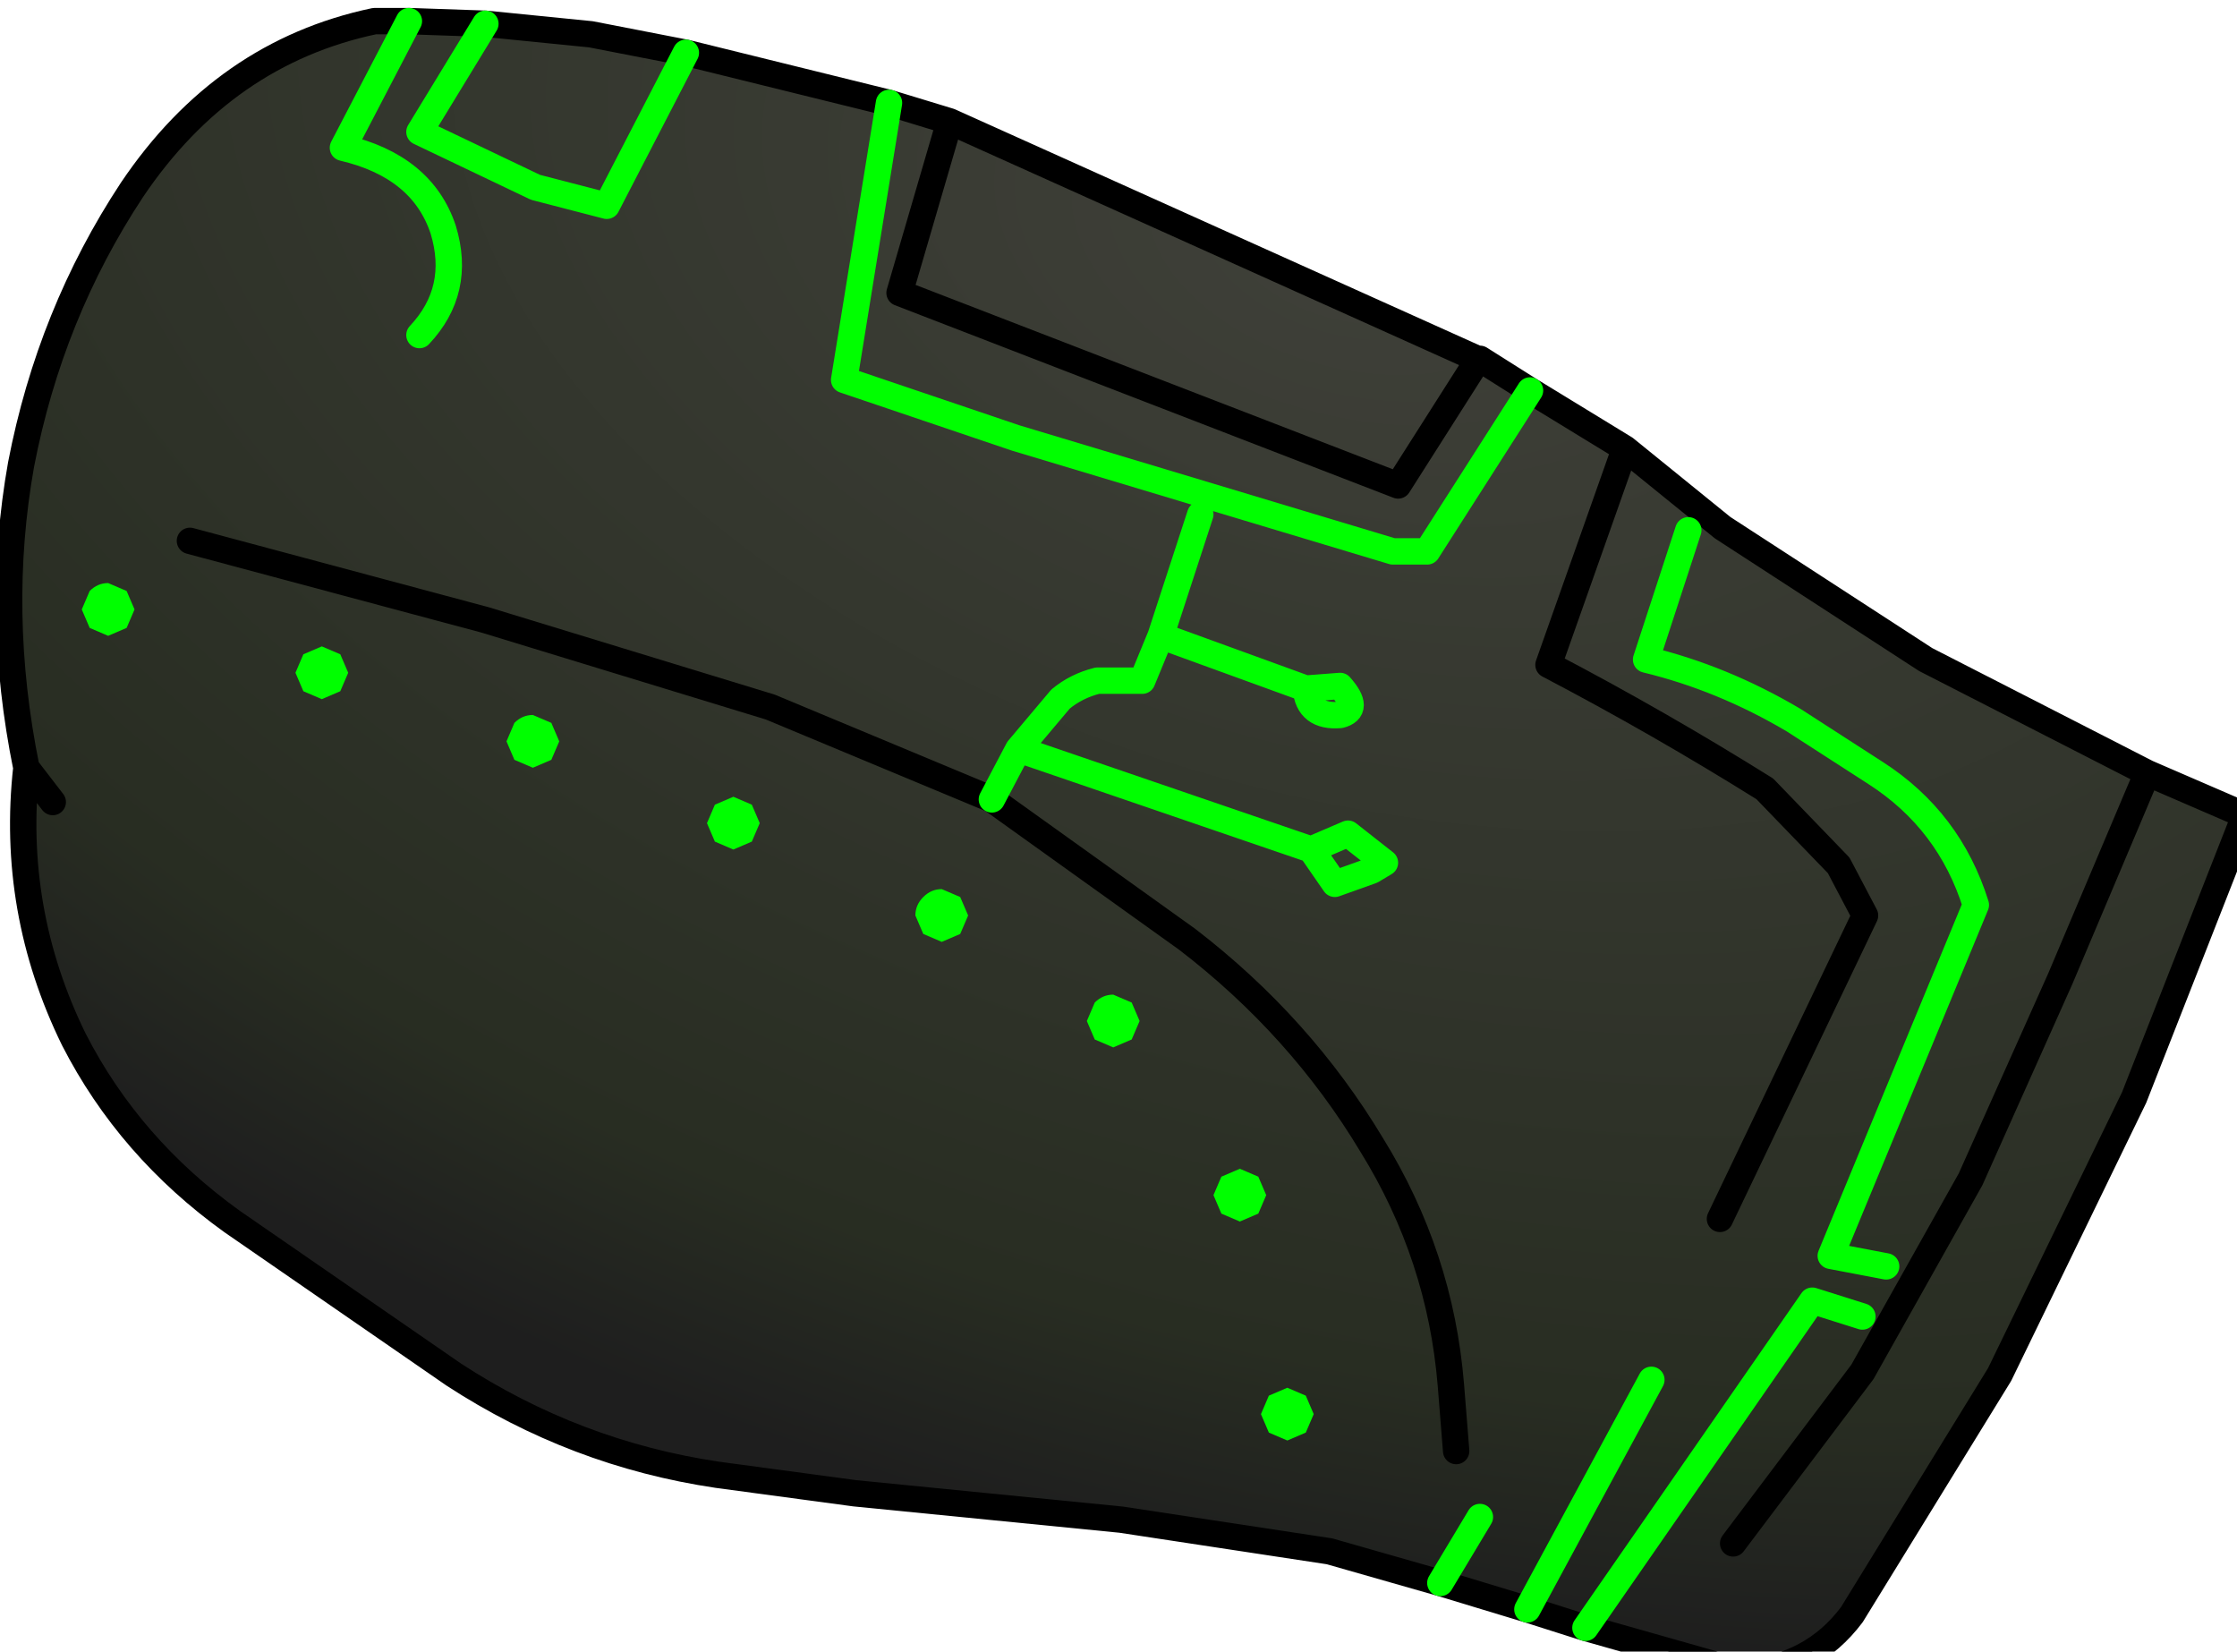 <?xml version="1.0" encoding="UTF-8" standalone="no"?>
<svg xmlns:xlink="http://www.w3.org/1999/xlink" height="31.3px" width="42.4px" xmlns="http://www.w3.org/2000/svg">
  <g transform="matrix(1.0, 0.0, 0.0, 1.0, 0.0, 0.0)">
    <path d="M40.7 14.65 L42.55 15.45 40.45 20.8 37.9 26.05 35.1 30.6 Q34.35 31.6 33.05 31.7 L30.05 30.85 28.95 30.5 27.3 30.0 25.2 29.4 21.25 28.8 16.2 28.3 13.6 27.95 Q10.9 27.55 8.6 26.05 L4.4 23.15 Q2.45 21.75 1.4 19.7 0.2 17.25 0.5 14.55 -0.1 11.6 0.4 8.8 0.95 5.95 2.5 3.6 4.25 1.0 7.1 0.4 L7.75 0.4 9.2 0.45 7.95 2.5 10.15 3.55 11.5 3.9 13.0 1.0 11.5 3.9 10.15 3.55 7.95 2.5 9.2 0.45 11.2 0.65 13.0 1.0 16.85 1.95 16.0 7.2 19.25 8.3 26.4 10.45 27.05 10.45 29.0 7.4 27.05 10.45 26.4 10.45 19.25 8.3 16.0 7.2 16.85 1.95 18.0 2.3 28.0 6.8 27.9 7.0 28.05 6.8 29.0 7.4 30.8 8.5 32.65 10.0 36.5 12.5 40.7 14.65 39.05 18.55 37.35 22.35 35.3 26.0 32.85 29.25 35.3 26.0 37.35 22.35 39.05 18.55 40.7 14.65 M32.6 23.1 L35.35 17.35 34.85 16.4 33.45 14.95 Q31.45 13.7 29.35 12.6 L30.8 8.5 29.35 12.6 Q31.45 13.7 33.45 14.95 L34.85 16.4 35.35 17.35 32.6 23.1 M27.9 7.0 L26.5 9.2 17.05 5.55 18.0 2.3 17.05 5.55 26.5 9.2 27.9 7.0 M25.55 15.8 L26.25 16.35 26.0 16.5 25.3 16.75 24.85 16.1 25.55 15.8 24.85 16.1 25.3 16.75 26.0 16.5 26.25 16.35 25.55 15.8 M25.4 13.0 Q25.8 13.45 25.4 13.55 24.8 13.6 24.75 13.05 L25.4 13.0 24.75 13.05 Q24.8 13.6 25.4 13.55 25.8 13.45 25.4 13.0 M22.75 9.75 L22.0 12.05 21.65 12.9 20.8 12.9 Q20.4 13.0 20.1 13.25 L19.3 14.2 18.8 15.15 19.3 14.2 20.1 13.25 Q20.4 13.0 20.8 12.9 L21.65 12.9 22.0 12.05 22.75 9.75 M27.6 27.5 L27.5 26.25 Q27.3 23.8 26.0 21.7 24.65 19.45 22.5 17.8 L18.8 15.15 22.5 17.8 Q24.65 19.45 26.0 21.7 27.3 23.8 27.5 26.25 L27.6 27.5 M22.0 12.05 L24.75 13.05 22.0 12.05 M32.0 10.05 L31.2 12.5 Q32.65 12.85 34.0 13.65 L35.55 14.65 Q36.95 15.55 37.45 17.15 L34.7 23.8 35.75 24.0 34.7 23.8 37.45 17.15 Q36.95 15.55 35.55 14.65 L34.0 13.65 Q32.65 12.85 31.2 12.5 L32.0 10.05 M7.95 6.35 Q8.75 5.5 8.4 4.35 8.0 3.15 6.5 2.8 L7.75 0.4 6.5 2.8 Q8.0 3.15 8.4 4.35 8.75 5.5 7.95 6.35 M18.8 15.15 L14.6 13.4 9.2 11.75 3.6 10.25 9.2 11.75 14.6 13.4 18.8 15.15 M1.0 15.2 L0.5 14.55 1.0 15.2 M28.05 28.75 L27.3 30.0 28.05 28.75 M35.3 24.95 L34.35 24.65 30.05 30.85 34.35 24.65 35.3 24.95 M24.85 16.1 L19.3 14.2 24.85 16.1 M31.3 26.15 L28.95 30.5 31.3 26.15" fill="url(#gradient0)" fill-rule="evenodd" stroke="none"/>
    <path d="M30.05 30.85 L33.05 31.7 Q34.35 31.6 35.1 30.6 L37.9 26.05 40.45 20.8 42.55 15.45 40.7 14.65 39.05 18.55 37.35 22.35 35.3 26.0 32.85 29.25 M40.7 14.65 L36.5 12.5 32.65 10.0 30.8 8.5 29.35 12.6 Q31.45 13.7 33.45 14.95 L34.85 16.4 35.35 17.35 32.6 23.1 M28.05 6.8 L28.0 6.8 18.0 2.3 17.05 5.55 26.5 9.2 27.9 7.0 M29.0 7.4 L28.05 6.8 M18.8 15.15 L22.5 17.8 Q24.65 19.45 26.0 21.7 27.3 23.8 27.5 26.25 L27.6 27.5 M30.8 8.5 L29.0 7.4 M16.85 1.95 L13.0 1.0 11.2 0.65 9.2 0.45 7.75 0.4 7.1 0.4 Q4.25 1.0 2.5 3.6 0.95 5.95 0.4 8.8 -0.1 11.6 0.5 14.55 L1.0 15.2 M18.0 2.3 L16.85 1.95 M3.6 10.25 L9.2 11.75 14.6 13.4 18.8 15.15 M0.5 14.55 Q0.2 17.25 1.4 19.7 2.45 21.75 4.4 23.15 L8.6 26.05 Q10.9 27.55 13.6 27.95 L16.2 28.3 21.25 28.8 25.2 29.4 27.3 30.0 28.95 30.5 30.05 30.85" fill="none" stroke="#000000" stroke-linecap="round" stroke-linejoin="round" stroke-width="0.5"/>
    <path d="M16.85 1.95 L16.0 7.2 19.25 8.3 26.4 10.45 27.05 10.45 29.0 7.4 M18.8 15.15 L19.3 14.2 20.1 13.25 Q20.4 13.0 20.8 12.9 L21.65 12.9 22.0 12.05 22.75 9.75 M25.4 13.0 L24.75 13.05 Q24.8 13.6 25.4 13.55 25.8 13.45 25.4 13.0 M25.55 15.8 L24.85 16.1 25.3 16.75 26.0 16.5 26.25 16.35 25.55 15.8 M35.75 24.0 L34.7 23.8 37.45 17.15 Q36.95 15.55 35.55 14.65 L34.0 13.65 Q32.65 12.85 31.2 12.5 L32.0 10.05 M24.75 13.05 L22.0 12.05 M13.0 1.0 L11.5 3.9 10.15 3.55 7.95 2.5 9.2 0.45 M7.75 0.4 L6.5 2.8 Q8.0 3.15 8.4 4.35 8.75 5.5 7.95 6.35 M27.3 30.0 L28.05 28.75 M30.05 30.85 L34.35 24.65 35.3 24.95 M28.95 30.5 L31.3 26.15 M19.3 14.2 L24.85 16.1" fill="none" stroke="#00ff00" stroke-linecap="round" stroke-linejoin="round" stroke-width="0.5"/>
    <path d="M21.45 19.0 L21.6 19.35 21.45 19.7 21.1 19.85 20.75 19.7 20.6 19.35 20.75 19.0 Q20.9 18.85 21.1 18.85 L21.45 19.0 M23.15 22.3 L23.5 22.15 23.85 22.3 24.0 22.65 23.85 23.0 23.5 23.15 23.15 23.0 23.0 22.65 23.15 22.3 M1.7 11.2 Q1.85 11.05 2.05 11.05 L2.4 11.2 2.55 11.55 2.4 11.9 2.05 12.05 1.7 11.9 1.55 11.55 1.7 11.2 M9.75 13.7 Q9.9 13.55 10.1 13.55 L10.45 13.7 10.6 14.05 10.45 14.4 10.1 14.55 9.75 14.4 9.6 14.05 9.75 13.7 M5.75 12.4 L6.1 12.25 6.45 12.4 6.6 12.75 6.45 13.1 6.1 13.25 5.75 13.1 5.6 12.75 5.75 12.4 M17.5 17.0 Q17.65 16.85 17.85 16.85 L18.2 17.0 18.35 17.35 18.2 17.7 17.85 17.85 17.5 17.7 17.35 17.35 Q17.35 17.15 17.5 17.0 M13.9 15.1 L14.25 15.25 14.4 15.6 14.25 15.95 13.9 16.1 13.55 15.95 13.4 15.6 13.55 15.25 13.9 15.1 M24.05 26.45 L24.4 26.3 24.75 26.45 24.9 26.8 24.75 27.15 24.4 27.3 24.05 27.15 23.9 26.8 24.05 26.45" fill="#00ff00" fill-rule="evenodd" stroke="none"/>
  </g>
  <defs>
    <radialGradient cx="0" cy="0" gradientTransform="matrix(0.049, 0.015, -0.009, 0.029, 25.45, 4.7)" gradientUnits="userSpaceOnUse" id="gradient0" r="819.2" spreadMethod="pad">
      <stop offset="0.0" stop-color="#3f4039"/>
      <stop offset="0.827" stop-color="#282d22"/>
      <stop offset="1.0" stop-color="#1e1e1e"/>
    </radialGradient>
  </defs>
</svg>
